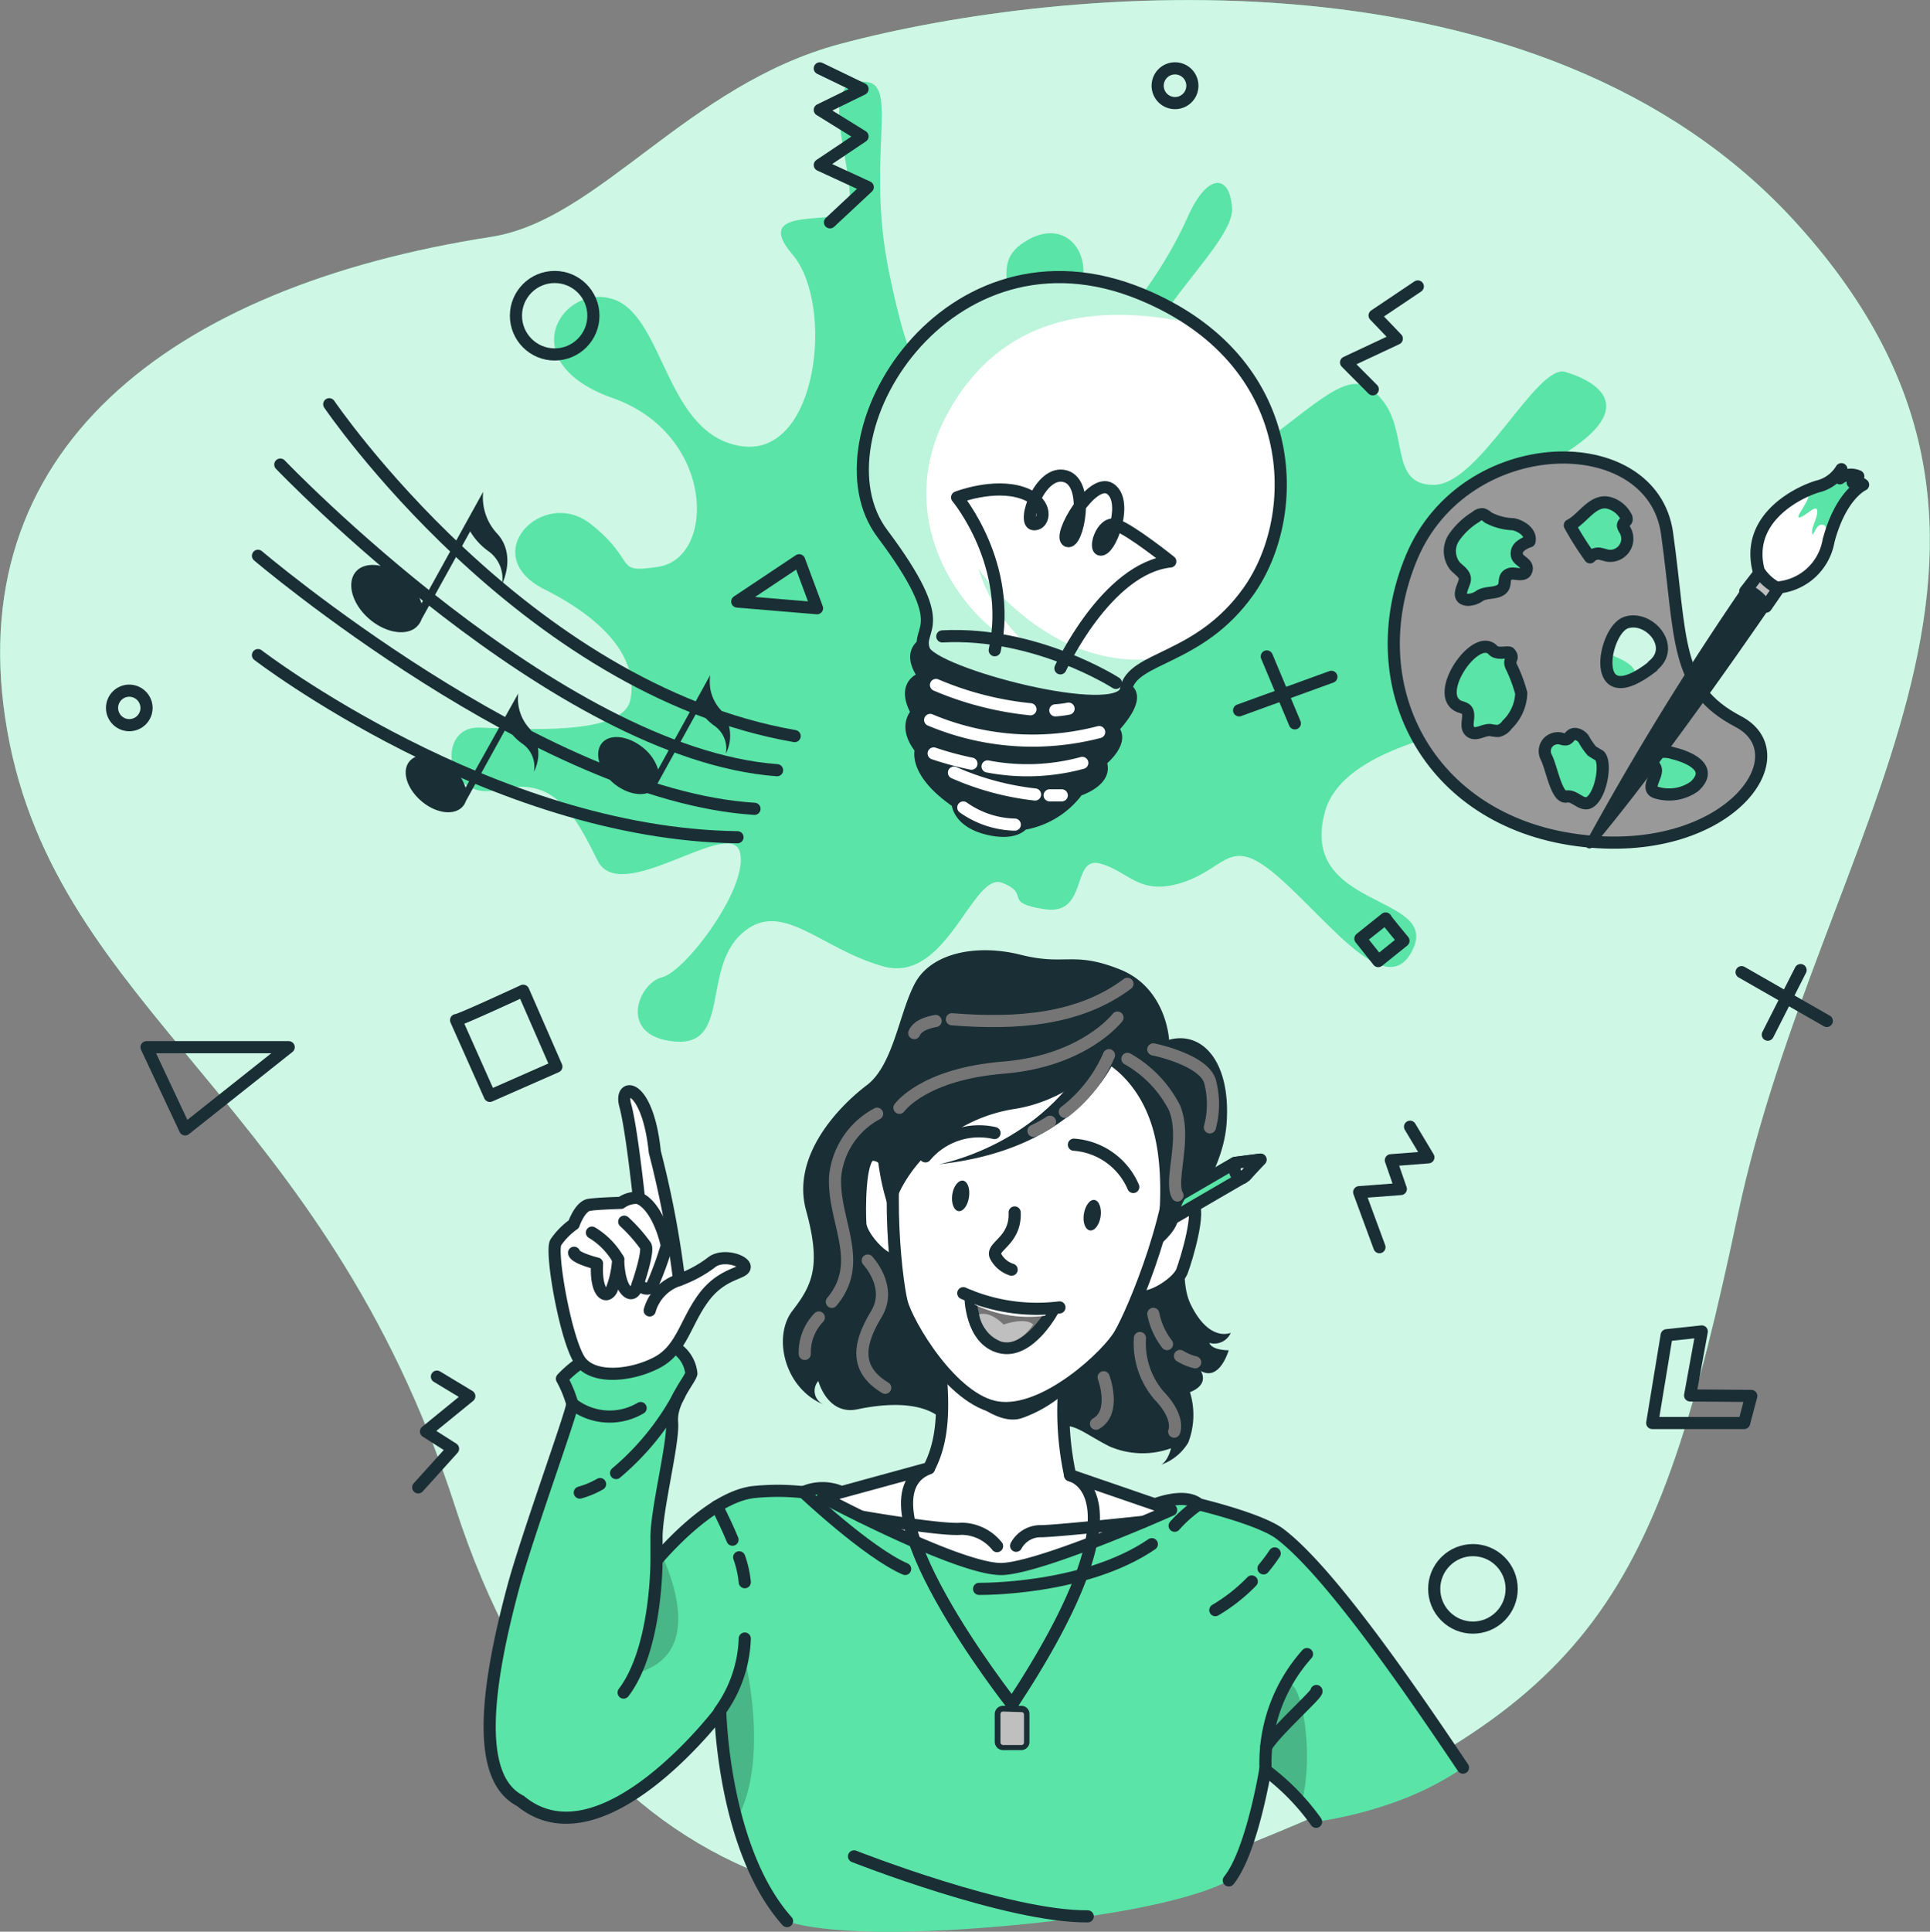 <svg id="Layer_4" data-name="Layer 4" xmlns="http://www.w3.org/2000/svg" xmlns:xlink="http://www.w3.org/1999/xlink" viewBox="0 0 158.98 159.08"><rect x="0" y="0" width="158.98" height="159.08" fill="#808080" stroke="none"/><defs><style>.cls-1,.cls-3,.cls-9{fill:#fff;}.cls-1,.cls-11,.cls-4,.cls-6,.cls-7,.cls-8{stroke:#1a2e35;}.cls-1,.cls-11,.cls-14,.cls-18,.cls-4,.cls-6,.cls-7,.cls-8{stroke-linecap:round;stroke-linejoin:round;}.cls-13,.cls-2,.cls-7{fill:#5ae4a7;}.cls-3{opacity:0.7;}.cls-14,.cls-18,.cls-4{fill:none;}.cls-11,.cls-5{fill:#1a2e35;}.cls-6{fill:#999;}.cls-17,.cls-8{fill:#bfbfbf;}.cls-10{clip-path:url(#clip-path);}.cls-12{clip-path:url(#clip-path-2);}.cls-13{opacity:0.4;}.cls-14{stroke:#fff;}.cls-15{opacity:0.2;}.cls-16{fill:#757575;}.cls-18{stroke:#757575;}</style><clipPath id="clip-path" transform="translate(-25.65 -3.5)"><path class="cls-1" d="M170.52,50.51A3.86,3.86,0,0,0,172,51.89a4.65,4.65,0,0,0,4.27-3.83c1-3.82,2.85-4.64,2.85-4.64a1,1,0,0,0-.86-.19l.46-.51a1.51,1.51,0,0,0-1.51.17l.12-.75a3.12,3.12,0,0,1-1.79,1.38C174.37,43.8,169.31,45.89,170.52,50.51Z"/></clipPath><clipPath id="clip-path-2" transform="translate(-25.65 -3.5)"><path class="cls-1" d="M119.72,27.75c13.1,5.44,13.27,18.12,8.77,24.45-4.09,5.76-9.61,5.33-10.09,8.09S102.49,59,101.77,57.05s2.49-1.7-3.44-9.61S103.62,21.06,119.72,27.75Z"/></clipPath></defs><path class="cls-2" d="M173.68,21.93C152.63-1.36,113.18,2.22,94.85,7.12,82.24,10.49,75,21.6,66.15,23c-26.56,4.1-44,17.64-39.89,40.75s26.11,30.38,36.89,63.85,37.39,39,65.64,27.65,33.33-20.14,40-51.67S197.8,48.6,173.68,21.93Z" transform="translate(-25.65 -3.5)"/><path class="cls-3" d="M173.68,21.93C152.63-1.36,113.18,2.22,94.85,7.12,82.24,10.49,75,21.6,66.15,23c-26.56,4.1-44,17.64-39.89,40.75s26.11,30.38,36.89,63.85,37.39,39,65.64,27.65,33.33-20.14,40-51.67S197.8,48.6,173.68,21.93Z" transform="translate(-25.65 -3.5)"/><path class="cls-2" d="M79.87,50.18c4.79-.73,4.68-10.93-3.75-13.9s-4.11-9.58.09-8.12,4.26,11.22,10.56,12.09,7.63-11.74,4.16-15.79,3.61-2.38,4.45-3.6c1.36-2-3.17-11.43,1.77-10.59,2.45.41-.12,6.49,1.71,15.53s4,13.55,8.17,8.74-.39-8.58,2.65-10.86,5.48-.2,5.2,2.67-.42,5.7,1.59,4.67,5.33-5.84,7-9.62,3.52-3.53,3.67-.72-7.33,8.92-7.53,13.13,2.73,11.79,9.36,6.74,8.16-6.89,10.47-4.19.59,7.12,4.35,7.07,8.44-10,10.8-9.3,6.83,2.94-1.3,7.44-10.87,4.29-10.51,9.19,19.38,5.48,17.46,8.73S137,62.35,134.79,70.35s9.3,6.77,7.28,11.25-6.68-1.92-10.91-5.7-4.32-1-8,.24-4.53-.92-6.91-1.53-.93,4.3-4.52,3.77-1.11-1.25-3.54-2.18-4.53,8.33-9.76,6.89S90,77.42,86.73,80.4s-.88,9.31-5.54,8.87-3-4.79-1-5.29,7.3-7.66,6.38-10.39-9.81,4.56-11.69.79-3.54-7-8.09-5.86-5.24-5.2-1.68-5.1,11.82.72,12.46-2.27-1.46-6.3-7.08-9.12-.11-8.51,3.84-5.36S76.09,50.75,79.87,50.18Z" transform="translate(-25.65 -3.5)"/><polygon class="cls-4" points="15.25 93.01 12.07 86.24 23.78 86.24 15.25 93.01"/><polygon class="cls-4" points="65.83 46.14 67.3 50.09 60.73 49.54 65.83 46.14"/><polyline class="cls-4" points="67.53 5.63 71.05 7.33 67.53 9.05 71.05 11.23 67.53 13.59 71.48 15.41 68.37 18.31"/><polygon class="cls-4" points="137.29 109.96 136.1 117.19 143.67 117.19 144.26 114.96 139.22 114.92 140.18 109.65 137.29 109.96"/><circle class="cls-4" cx="146.98" cy="134.35" r="3.19" transform="translate(-77.6 139.78) rotate(-45)"/><circle class="cls-4" cx="45.69" cy="26" r="3.19"/><line class="cls-4" x1="143.46" y1="80.06" x2="150.48" y2="84.08"/><line class="cls-4" x1="148.32" y1="79.89" x2="145.62" y2="85.21"/><line class="cls-4" x1="109.67" y1="55.74" x2="102.07" y2="58.5"/><line class="cls-4" x1="106.66" y1="59.57" x2="104.35" y2="54.06"/><path class="cls-4" d="M63.22,87.51c0,.14,5.53-2.42,5.53-2.42l2.73,6.25L66,93.75Z" transform="translate(-25.65 -3.5)"/><path class="cls-4" d="M139.79,79.14c-.06,0,1.47,1.84,1.47,1.84l-2.08,1.67-1.47-1.85Z" transform="translate(-25.65 -3.5)"/><path class="cls-4" d="M37.72,61.81a1.42,1.42,0,1,1-1.42-1.43A1.43,1.43,0,0,1,37.72,61.81Z" transform="translate(-25.65 -3.5)"/><path class="cls-4" d="M123.87,10.55a1.43,1.43,0,1,1-1.42-1.42A1.43,1.43,0,0,1,123.87,10.55Z" transform="translate(-25.65 -3.5)"/><polyline class="cls-4" points="116.15 92.79 117.66 95.31 114.57 95.55 115.39 97.92 111.96 98.18 113.63 102.71"/><polyline class="cls-4" points="35.99 113.37 38.66 114.98 35.09 117.89 37.32 119.31 34.45 122.49"/><polyline class="cls-4" points="113.08 32.06 110.88 29.85 115.06 27.89 113.23 25.98 116.79 23.59"/><path class="cls-4" d="M52.77,36.79S68.68,60.21,91.11,64.12" transform="translate(-25.65 -3.5)"/><path class="cls-4" d="M48.74,41.76S71.53,65.59,89.66,66.93" transform="translate(-25.65 -3.5)"/><path class="cls-4" d="M46.9,49.27S70.12,69,87.8,70.11" transform="translate(-25.65 -3.5)"/><path class="cls-4" d="M46.9,57.45s19.2,14.74,39.5,15" transform="translate(-25.65 -3.5)"/><path class="cls-5" d="M66.56,47.4A4.38,4.38,0,0,1,65.45,44h0l-5.08,9.19a4.43,4.43,0,0,0-1.43-2.1c-1.44-1.2-3.24-1.42-4-.48s-.27,2.68,1.16,3.89,3.24,1.42,4,.48a1.49,1.49,0,0,0,.28-.49l4-7.23a5.42,5.42,0,0,0,1.54,1.66A2.75,2.75,0,0,1,67,51.6C67.08,51.48,68.19,49.11,66.56,47.4Z" transform="translate(-25.65 -3.5)"/><path class="cls-5" d="M69.28,63.51a3.65,3.65,0,0,1-.94-2.9h0L64,68.37a3.79,3.79,0,0,0-1.21-1.77c-1.21-1-2.74-1.2-3.41-.4s-.22,2.26,1,3.29,2.74,1.2,3.41.4a1.27,1.27,0,0,0,.23-.41l3.38-6.12a4.46,4.46,0,0,0,1.31,1.41,2.3,2.3,0,0,1,.92,2.29A3.28,3.28,0,0,0,69.28,63.51Z" transform="translate(-25.65 -3.5)"/><path class="cls-5" d="M85.05,62a3.47,3.47,0,0,1-.9-1.84,4,4,0,0,1,0-1.06h0l-4.29,7.77a3.69,3.69,0,0,0-1.21-1.77c-1.21-1-2.74-1.21-3.41-.41S75,67,76.19,68s2.74,1.2,3.41.41a1.72,1.72,0,0,0,.23-.42l3.38-6.12a4.53,4.53,0,0,0,1.3,1.41,2.29,2.29,0,0,1,.93,2.29A3.29,3.29,0,0,0,85.05,62Z" transform="translate(-25.65 -3.5)"/><path class="cls-6" d="M141.93,49.39c-4.39,10.5,1.3,21.66,13.64,23.3s18.55-7,13.26-9.77-4.64-6.77-5.86-15.5S146.32,38.91,141.93,49.39Zm19.85,9c-5.32,4.13-4.08-3-2.18-3.62S163.77,56.79,161.78,58.34Z" transform="translate(-25.65 -3.5)"/><path class="cls-7" d="M158.12,44.9c-1.29-.27-2.14,1.37-3.16,1.86a25.15,25.15,0,0,0,1.67,2.64.92.92,0,0,1,.74-.31,5.84,5.84,0,0,1,.6.15,1.41,1.41,0,0,0,1.52-2.11c-.08-.14-.18-.28-.14-.43s.24-.23.29-.39a.41.41,0,0,0-.08-.31A2.25,2.25,0,0,0,158.12,44.9Z" transform="translate(-25.65 -3.5)"/><path class="cls-7" d="M150.29,46.67a4.67,4.67,0,0,1-2.08-.56,1,1,0,0,0-.42-.26.72.72,0,0,0-.54.2,6,6,0,0,0-1.82,1.7,2,2,0,0,0,.06,2.35c.3.34.8.6.83,1.06s-.91,1.65.24,1.74a1.72,1.72,0,0,0,1-.35c.56-.32,1.33-.14,1.79-.53s0-1,.66-1.25c.41-.15,1.29.31,1.4-.39.08-.49-.62-.67-.78-1.05a.76.76,0,0,1,.22-.82,2.34,2.34,0,0,1,.79-.43C151.8,47.37,151,46.81,150.29,46.67Z" transform="translate(-25.65 -3.5)"/><path class="cls-7" d="M150,57.26c-.16-.12-1,.18-1.37-.22-1.43-1.54-5.08,3.81-2.7,4.67a1.54,1.54,0,0,1,.46.19c.49.41-.13,1.37.33,1.81s1.09-.12,1.68-.09a3.72,3.72,0,0,0,.66.08,1.24,1.24,0,0,0,.73-.51,3.78,3.78,0,0,0,1.17-2.61,12.57,12.57,0,0,0-.84-2.23C149.88,57.78,150.43,57.75,150,57.26Z" transform="translate(-25.65 -3.5)"/><path class="cls-7" d="M156.77,65.34a5.61,5.61,0,0,1-.68-1c-.24-.31-.71-.53-1-.3-.15.11-.24.3-.42.35a.88.88,0,0,1-.42-.06,1.1,1.1,0,0,0-1.12.36,1.08,1.08,0,0,0-.11,1.17c.45.88.85,3.41,1.66,3.24.63-.13,1.17.68,1.74.54,1-.25,1.63-3.21,1-3.9C157.19,65.6,157,65.5,156.77,65.34Z" transform="translate(-25.65 -3.5)"/><path class="cls-7" d="M164.66,65.94a6,6,0,0,0-1.17-.4,2.19,2.19,0,0,0-1.13-.09.76.76,0,0,0-.57.87c.05.16.18.29.24.46.21.61-.92,1.7.08,2a3.6,3.6,0,0,0,3.12-.52C166.41,67.17,165.65,66.4,164.66,65.94Z" transform="translate(-25.65 -3.5)"/><polygon class="cls-8" points="143.76 48.7 145.02 47.07 146.72 48.15 145.47 49.96 143.76 48.7"/><path class="cls-5" d="M169.28,51.73a245.5,245.5,0,0,0-13,21.14.34.34,0,0,0,.56.38c2.24-2.64,6.78-8.37,14.62-19.74C171.87,52.93,169.68,51.15,169.28,51.73Z" transform="translate(-25.65 -3.5)"/><path class="cls-9" d="M170.52,50.51A3.86,3.86,0,0,0,172,51.89a4.65,4.65,0,0,0,4.27-3.83c1-3.82,2.85-4.64,2.85-4.64a1,1,0,0,0-.86-.19l.46-.51a1.51,1.51,0,0,0-1.51.17l.12-.75a3.12,3.12,0,0,1-1.79,1.38C174.37,43.8,169.31,45.89,170.52,50.51Z" transform="translate(-25.65 -3.5)"/><g class="cls-10"><path class="cls-2" d="M176.26,48.06a6.67,6.67,0,0,1-.38,1.07c.07-.93.44-2.23,0-2.39-.69-.25-.85,1.14-.95.67s.48-1.31.41-1.86-.91.42-1.43.56.88-1.46.69-1.86a.7.7,0,0,0-.38-.24,6.61,6.61,0,0,1,1.3-.49,3.08,3.08,0,0,0,1.78-1.38l-.11.75a1.48,1.48,0,0,1,1.51-.17l-.46.51a.91.91,0,0,1,.85.19S177.23,44.24,176.26,48.06Z" transform="translate(-25.65 -3.5)"/></g><path class="cls-4" d="M170.52,50.51A3.86,3.86,0,0,0,172,51.89a4.65,4.65,0,0,0,4.27-3.83c1-3.82,2.85-4.64,2.85-4.64a1,1,0,0,0-.86-.19l.46-.51a1.51,1.51,0,0,0-1.51.17l.12-.75a3.12,3.12,0,0,1-1.79,1.38C174.37,43.8,169.31,45.89,170.52,50.51Z" transform="translate(-25.65 -3.5)"/><path class="cls-11" d="M102.29,56.29s-2.3.53-.44,3c0,0-2.1.34-.64,2.9,0,0-1.26,1.07.31,3,0,0-.73,1.85,3,4.39,0,0,0,1.58,2.53,2.18,2.24.53,2.84-.4,2.84-.4a7,7,0,0,0,4.54-2.78s2.59-.8,1.84-2.38c0,0,2.1-1.63,1-2.69,0,0,2.41-2.43,1.2-3.23C116.26,58.87,102.29,56.29,102.29,56.29Z" transform="translate(-25.65 -3.5)"/><path class="cls-9" d="M119.72,27.75c13.1,5.44,13.27,18.12,8.77,24.45-4.09,5.76-9.61,5.33-10.09,8.09S102.49,59,101.77,57.05s2.49-1.7-3.44-9.61S103.62,21.06,119.72,27.75Z" transform="translate(-25.65 -3.5)"/><g class="cls-12"><path class="cls-13" d="M118.4,60.28c-.49,2.76-15.91-1.26-16.62-3.23s2.48-1.71-3.45-9.61,5.29-26.38,21.39-19.69a22.05,22.05,0,0,1,4.45,2.44c-6.59-1.45-15.53-1.7-20.47,7.37-5.37,9.88,3,18.87,7.19,19.56a13.7,13.7,0,0,1-4.64-6.79s5.94,8.8,15.24,7.33C119.83,58.46,118.61,59.05,118.4,60.28Z" transform="translate(-25.65 -3.5)"/></g><path class="cls-4" d="M119.72,27.75c13.1,5.44,13.27,18.12,8.77,24.45-4.09,5.76-9.61,5.33-10.09,8.09S102.49,59,101.77,57.05s2.49-1.7-3.44-9.61S103.62,21.06,119.72,27.75Z" transform="translate(-25.65 -3.5)"/><path class="cls-14" d="M116.19,63.79a21.74,21.74,0,0,1-13.92-1" transform="translate(-25.65 -3.5)"/><path class="cls-14" d="M112.58,62a8.13,8.13,0,0,0,1.09-.14" transform="translate(-25.65 -3.5)"/><path class="cls-14" d="M102.75,59.91a26.56,26.56,0,0,0,7.78,2" transform="translate(-25.65 -3.5)"/><path class="cls-14" d="M107,66.62a17.27,17.27,0,0,0,7.8-.29" transform="translate(-25.65 -3.5)"/><path class="cls-14" d="M102.56,65.55a25.47,25.47,0,0,0,3.11.84" transform="translate(-25.65 -3.5)"/><path class="cls-14" d="M110.91,68.93a22.81,22.81,0,0,1-6.68-1.8" transform="translate(-25.65 -3.5)"/><path class="cls-14" d="M113.11,69h-1" transform="translate(-25.65 -3.5)"/><path class="cls-14" d="M105,70a7.6,7.6,0,0,0,4.24,1.41" transform="translate(-25.65 -3.5)"/><path class="cls-4" d="M117.57,59.74s-6.59-4.24-14.3-3.83" transform="translate(-25.65 -3.5)"/><path class="cls-4" d="M113,58.54s3.78-8.24,9.05-8.8c0,0-3.19-2.56-4.44-3s-2,2.33-1.16,2,2.11-4.06.63-5-4.35,3.91-3.51,4.31,1.9-4.75-.17-5.33-3.59,3.86-2.62,3.95,1.3-1.84-.91-2.58c-2.38-.8-5.38.37-5.38.37s4.63,5.53,3.1,12.59" transform="translate(-25.65 -3.5)"/><path class="cls-2" d="M126.87,158.36c1.9-2.35,3-9.1,3-9.1a19.14,19.14,0,0,1,4.19,4.27A33.37,33.37,0,0,0,140.3,152a25.13,25.13,0,0,0,5.86-2.91c-4-5.95-10.88-16.07-15.08-19.25-1.63-1.23-6.67-2.43-6.67-2.43-1.15-1-3.63,0-3.63,0a48.79,48.79,0,0,1-25.79-1,3.92,3.92,0,0,0-3.18,0,19.15,19.15,0,0,0-4.19,0c-3.08.43-6.45,3.95-7.84,5.55L68,145.63s-.4,5.39.43,6.11c6.7,5.73,16.55-7.3,16.55-7.3s.22,11.35,5.5,17.27c0,0,3.74,1.7,18.29.37S126.87,158.36,126.87,158.36Z" transform="translate(-25.65 -3.5)"/><path class="cls-15" d="M76.4,141.58c-2.24.2-3.4-.34-3.84-1.29h0l7.22-8.37.37-.42C81.82,135.24,83.21,141,76.4,141.58Z" transform="translate(-25.65 -3.5)"/><path class="cls-15" d="M86.31,153.38a45.44,45.44,0,0,1-1.38-8.94A12.49,12.49,0,0,0,87,140.09S89.11,148.48,86.31,153.38Z" transform="translate(-25.65 -3.5)"/><path class="cls-15" d="M132.86,152a17.77,17.77,0,0,0-3-2.72s.16-5.33,1.65-6.94C132.74,141,134,147.76,132.86,152Z" transform="translate(-25.65 -3.5)"/><path class="cls-4" d="M126.87,158.36c1.9-2.35,3-9.1,3-9.1a19.14,19.14,0,0,1,4.19,4.27" transform="translate(-25.65 -3.5)"/><path class="cls-4" d="M146.16,149.07c-4-5.95-10.88-16.07-15.08-19.25-1.63-1.23-6.67-2.43-6.67-2.43-1.15-1-3.63,0-3.63,0a48.79,48.79,0,0,1-25.79-1,3.92,3.92,0,0,0-3.18,0,19.15,19.15,0,0,0-4.19,0c-3.08.43-6.45,3.95-7.84,5.55L68,145.63s-.4,5.39.43,6.11c6.7,5.73,16.55-7.3,16.55-7.3s.22,11.35,5.5,17.27" transform="translate(-25.65 -3.5)"/><path class="cls-5" d="M121.27,124.12l-.17.07Z" transform="translate(-25.65 -3.5)"/><path class="cls-5" d="M125.27,114.09a1.47,1.47,0,0,0,1.76-.83s-1.76.83-3.31-2.36c-.88-1.81-.45-5.15.09-7.69,1.09-1.79,2.67-4.27,2.88-7.21.36-5.06-2-7.62-4.74-6.87,0,0-.2-4.27-4.06-5.8s-4.46-.27-8.16-1.2-7.35-.12-8.68,2.29-1.78,6.77-4,8.45-6.25,5.76-5,10.31.54,6.11-1.12,8.26-.65,6.39,2.53,7.71a1.22,1.22,0,0,1-.4-1.92s.74,2.85,3.22,2.33,5.63-.69,7.23,1.07,7.48,2.23,8.8.89,2.35-.1,4.74,1.1a6.86,6.86,0,0,0,5.06.15s-.22,1-.8,1.35a4.26,4.26,0,0,0,2.22-1.82,6.34,6.34,0,0,0,.14-4.15c1.66-.65.89-1.75.89-1.75,1.56.9,2.3-1.7,2.3-1.7C125.38,114.68,125.27,114.09,125.27,114.09Z" transform="translate(-25.65 -3.5)"/><path class="cls-1" d="M122.12,127.85s-10.48,4.67-13.85,4.86-14.84-5.91-14.84-5.91l8.74-2.39c1.19-2.27,1.22-4.93.94-8.06-.09-1-.21-1.88-.34-2.7-.29-2-.62-3.36-.62-3.36l12.35.51a22.17,22.17,0,0,0-.64,2.39,29.87,29.87,0,0,0-.58,5.1,25,25,0,0,0,.52,6.7Z" transform="translate(-25.65 -3.5)"/><path class="cls-1" d="M96.59,128.4s6.62,1.16,8.26,1a3.78,3.78,0,0,1,2.93,1.43" transform="translate(-25.65 -3.5)"/><path class="cls-1" d="M119.83,128.83s-6.73.72-8.37.77a2.29,2.29,0,0,0-2.11,1.2" transform="translate(-25.65 -3.5)"/><path class="cls-5" d="M113.86,113.19a29.87,29.87,0,0,0-.58,5.1,10.74,10.74,0,0,1-3.46,2c-2.08.69-4.84-1.85-6.71-4-.09-1-.21-1.88-.34-2.7Z" transform="translate(-25.65 -3.5)"/><path class="cls-1" d="M99.28,99.89s-1-1.56-1.93-1.25-.9,4.56-.83,5.66,2.29,3.57,3.22,2.89" transform="translate(-25.65 -3.5)"/><path class="cls-1" d="M121.64,103.18s1.42-1.2,2.2-.64-.44,4.63-.83,5.66S119.79,111,119.1,110" transform="translate(-25.65 -3.5)"/><path class="cls-1" d="M107.83,119.41c-3.75-.55-7.46-6.9-7.91-8.69-.5-2-1.6-11.79.54-17.16,2.4-6,7.43-8.59,12.33-7.87s9,4.62,9.54,11.09c.5,5.76-3.38,14.83-4.43,16.59C117,115,111.77,120,107.83,119.41Z" transform="translate(-25.65 -3.5)"/><path class="cls-5" d="M116.31,103.68c-.1.69-.5,1.21-.88,1.15s-.61-.66-.5-1.35.49-1.21.87-1.16S116.41,103,116.31,103.68Z" transform="translate(-25.65 -3.5)"/><path class="cls-5" d="M104.09,101.88c-.1.69.13,1.3.51,1.36s.77-.46.87-1.16-.12-1.3-.5-1.35S104.19,101.19,104.09,101.88Z" transform="translate(-25.65 -3.5)"/><path class="cls-16" d="M112.46,111.26s-1.94,3.81-4.42,3.19-2.45-4.08-2.45-4.19l.35.13a14.42,14.42,0,0,0,3,.78,16.68,16.68,0,0,0,3,.12Z" transform="translate(-25.65 -3.5)"/><path class="cls-1" d="M109.23,103.35c.1,2.39-2,2.79-1.56,3.62a2.25,2.25,0,0,0,1.31,1.09" transform="translate(-25.65 -3.5)"/><path class="cls-4" d="M105.59,110.25s0,3.58,2.45,4.2,4.42-3.19,4.42-3.19" transform="translate(-25.65 -3.5)"/><path class="cls-4" d="M101.88,98.73a5.76,5.76,0,0,1,5.69-1.92" transform="translate(-25.65 -3.5)"/><path class="cls-4" d="M119,101.25a5.76,5.76,0,0,0-4.89-3.48" transform="translate(-25.65 -3.5)"/><polygon class="cls-7" points="103.81 95.5 103.11 96.27 102.58 96.86 96.39 100.46 96.64 98.72 101.71 95.77 102.81 95.63 103.81 95.5"/><path class="cls-1" d="M128,100.51c-.92-.17-.61-1.24-.61-1.24l2.1-.27Z" transform="translate(-25.65 -3.5)"/><path class="cls-5" d="M129.46,99l-.7.77a.47.47,0,0,1-.3-.64Z" transform="translate(-25.65 -3.5)"/><path class="cls-5" d="M116.46,90.86a12.34,12.34,0,0,1-7.45,4c-6.4,1.11-9.93,6.64-9.84,9a19.65,19.65,0,0,1-1.09-10.18c1.26-8.48,9.18-10.91,14.94-10.32s8.53,6.36,8.53,6.36,4.33,3.37,3.7,7.61c-.6,4.06-1.59,4.17-2.11,5.09-.72,1.28.23,1.81-2.3,3.9,0,0,1-5.67-.24-9.9S116.46,90.86,116.46,90.86Z" transform="translate(-25.65 -3.5)"/><path class="cls-5" d="M118.05,89.42S115.79,98,103,99.38c0,0,8.64-1.56,12.63-9.45Z" transform="translate(-25.65 -3.5)"/><path class="cls-17" d="M108.32,112.58s1.76-.63,2.44,0c0,0-1.16,1.85-2.65,1.4a3,3,0,0,1-1.81-2.23S107.11,111.38,108.32,112.58Z" transform="translate(-25.65 -3.5)"/><path class="cls-9" d="M112.23,111.29l-.51.57a10.35,10.35,0,0,1-5.78-.92l-.18-.62a16.63,16.63,0,0,0,3.2.85A19.43,19.43,0,0,0,112.23,111.29Z" transform="translate(-25.65 -3.5)"/><path class="cls-4" d="M105,110a15,15,0,0,0,7.92,1.17" transform="translate(-25.65 -3.5)"/><path class="cls-18" d="M117.7,87.3s-2.73,3.58-9.38,4.12-8.58,3.31-8.58,3.31" transform="translate(-25.65 -3.5)"/><path class="cls-18" d="M102.72,87.58c-.62.12-1.47.34-1.76,1" transform="translate(-25.65 -3.5)"/><path class="cls-18" d="M118.52,84.52c-4,3-9.19,3.34-14.46,2.92" transform="translate(-25.65 -3.5)"/><path class="cls-18" d="M93.1,112a4.16,4.16,0,0,0-1.16,3" transform="translate(-25.65 -3.5)"/><path class="cls-18" d="M97.9,95.22a6.59,6.59,0,0,0-3.46,5.2c-.17,3.7,2.49,7-.27,10.29" transform="translate(-25.65 -3.5)"/><path class="cls-18" d="M97.13,107.31s2.06,2.17.72,4.39-2,4.46.72,6.09" transform="translate(-25.65 -3.5)"/><path class="cls-18" d="M112.14,95.88a11.2,11.2,0,0,1-1.36.75" transform="translate(-25.65 -3.5)"/><path class="cls-18" d="M117,90.4a11.71,11.71,0,0,1-3.64,4.66" transform="translate(-25.65 -3.5)"/><path class="cls-18" d="M118.52,90.7a9.73,9.73,0,0,1,3.86,4c1.07,2.5-.44,6,.26,7.25" transform="translate(-25.65 -3.5)"/><path class="cls-18" d="M122.85,115.17a4.41,4.41,0,0,0,1.25.52" transform="translate(-25.65 -3.5)"/><path class="cls-18" d="M120.65,111.7a5.94,5.94,0,0,0,1.13,2.49" transform="translate(-25.65 -3.5)"/><path class="cls-18" d="M119.55,113.69a6.6,6.6,0,0,0,1.55,4.71c1.8,1.87,1.27,3,1.27,3" transform="translate(-25.65 -3.5)"/><path class="cls-18" d="M116.56,116.92s1.08,2.87-.63,3.83" transform="translate(-25.65 -3.5)"/><path class="cls-18" d="M120.65,89.92s4.07.82,4.66,2.6a7.27,7.27,0,0,1,0,3.82" transform="translate(-25.65 -3.5)"/><path class="cls-7" d="M68.38,151.74c-3.44-1.92-2.78-8.8-.49-17.39,1.12-4.22,5-14.85,4.9-15.25a10,10,0,0,0-.85-2.06,9.18,9.18,0,0,1,1.58-1.34c2-.86,6-1.94,7.8-1.19a2.86,2.86,0,0,1,1.28,2.11c-.12.54-1.74,2.32-1.59,4s-1.33,7.35-1.28,9.6c0,.46,0,1,0,1.67,0,.4,0,7.43-2.71,11" transform="translate(-25.65 -3.5)"/><path class="cls-1" d="M79.59,98.37a80.88,80.88,0,0,1,2,10.54,10.06,10.06,0,0,0,2.62-1.41c.93-.81,2.86-.17,2.78.37s-1.85.45-3.36,2.47-1.81,4.26-3.81,5.34-5.11,1.46-6.31,0-2.55-9.07-2.08-9.86a5.9,5.9,0,0,1,1.48-1.5s.51-1.49,1.28-1.6,2.61-.16,2.61-.16a2.16,2.16,0,0,1,1.48-.4s-.6-5.73-1.13-7.65S79,92.62,79.59,98.37Z" transform="translate(-25.65 -3.5)"/><path class="cls-4" d="M78.29,102.18c1.58.71,2.28,3.71,2.28,3.93a27.81,27.81,0,0,1-1.14,3.13c-.39.86-1.24,0-1.24,0s-.26,1.13-.86.63c-.76-.63-.76-2.66-.76-2.66a8,8,0,0,1-.54,2.51c-.45.83-1.33.28-1.2-2.16,0,0-1.82-.45-1.89-.89" transform="translate(-25.65 -3.5)"/><path class="cls-4" d="M76.57,107.21a6.15,6.15,0,0,0-2.16-2.2" transform="translate(-25.65 -3.5)"/><path class="cls-4" d="M78.19,109.24s.89-2.58.65-3.13a12.74,12.74,0,0,0-1.77-2" transform="translate(-25.65 -3.5)"/><path class="cls-4" d="M81.6,108.91a3.68,3.68,0,0,0-2.43,2.51" transform="translate(-25.65 -3.5)"/><path class="cls-4" d="M72.79,119.1a5,5,0,0,0,5.63.36" transform="translate(-25.65 -3.5)"/><path class="cls-4" d="M75.08,125.72a7.2,7.2,0,0,1-1.67.7" transform="translate(-25.65 -3.5)"/><path class="cls-4" d="M81.6,118.4a21.8,21.8,0,0,1-5.2,6.41" transform="translate(-25.65 -3.5)"/><path class="cls-4" d="M91.81,126.37s5.3,5,8.4,6.34" transform="translate(-25.65 -3.5)"/><path class="cls-4" d="M86.54,131.75A8.56,8.56,0,0,1,87,133.8" transform="translate(-25.65 -3.5)"/><path class="cls-4" d="M84.7,127.54q.7,1.35,1.29,2.76" transform="translate(-25.65 -3.5)"/><path class="cls-4" d="M106.3,134.35s8.67.12,14.23-3.68" transform="translate(-25.65 -3.5)"/><path class="cls-4" d="M124.41,127.39a11,11,0,0,0-2,1.76" transform="translate(-25.65 -3.5)"/><path class="cls-4" d="M128.76,133.74a14.32,14.32,0,0,1-3,2.36" transform="translate(-25.65 -3.5)"/><path class="cls-4" d="M130.65,131.43a13.57,13.57,0,0,1-.92,1.23" transform="translate(-25.65 -3.5)"/><path class="cls-4" d="M84.93,144.44a10.8,10.8,0,0,0,2.07-6" transform="translate(-25.65 -3.5)"/><path class="cls-4" d="M129.9,149.26a13.44,13.44,0,0,1,3.41-9.54" transform="translate(-25.65 -3.5)"/><path class="cls-4" d="M134.09,142.76c.18.18-3.3,3.22-4.13,4.58" transform="translate(-25.65 -3.5)"/><path class="cls-4" d="M96,156.38s12.68,5,19.25,4.94" transform="translate(-25.65 -3.5)"/><rect class="cls-17" x="82.18" y="140.71" width="2.39" height="3.18" rx="0.44"/><path class="cls-5" d="M109.77,147.63h-1.5a.69.69,0,0,1-.68-.68v-2.3a.68.68,0,0,1,.68-.67h1.5a.67.67,0,0,1,.68.67V147A.68.68,0,0,1,109.77,147.63Zm-1.5-3.18a.21.21,0,0,0-.21.2V147a.22.22,0,0,0,.21.21h1.5A.21.21,0,0,0,110,147v-2.3a.2.2,0,0,0-.21-.2Z" transform="translate(-25.65 -3.5)"/><path class="cls-4" d="M113.8,125s6.73,1.38-4.78,18.87c0,0-13.4-17-6.85-19.45" transform="translate(-25.65 -3.5)"/><path class="cls-5" d="M109.26,143.69c0,.25-.11.46-.25.46s-.26-.21-.26-.46.11-.47.26-.47S109.26,143.43,109.26,143.69Z" transform="translate(-25.65 -3.5)"/></svg>